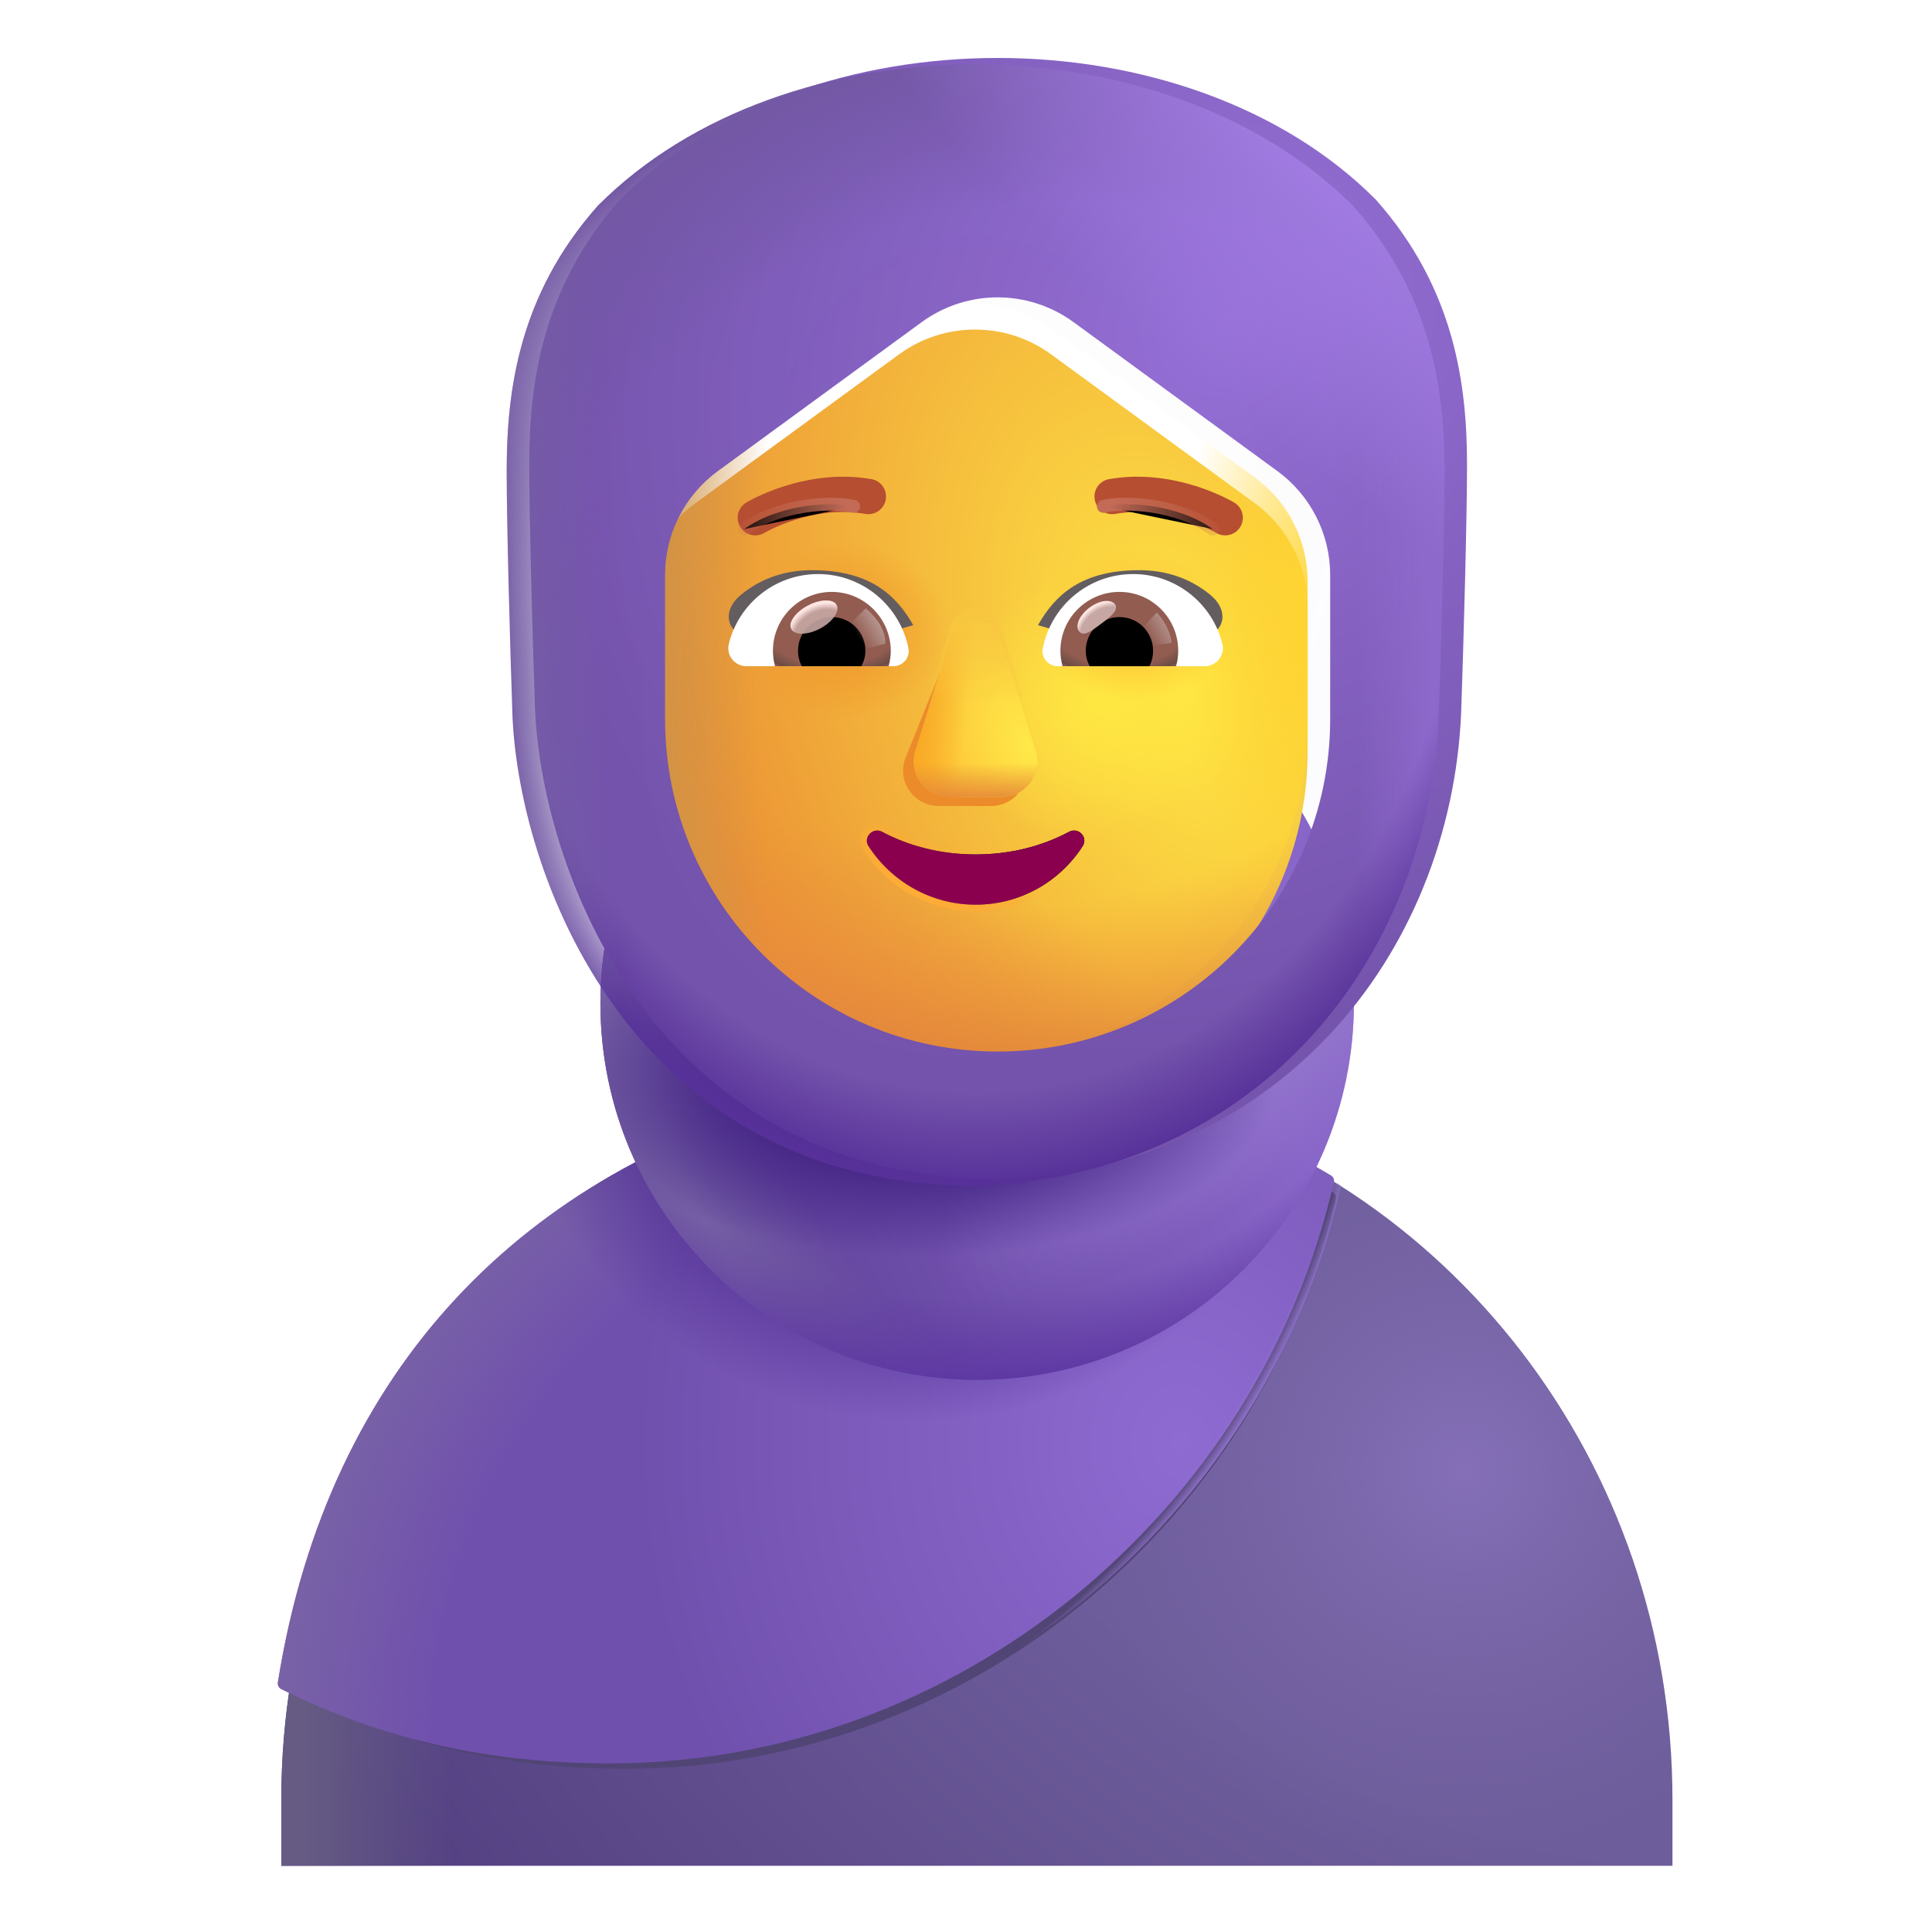 <svg viewBox="1 1 30 30" xmlns="http://www.w3.org/2000/svg">
<path d="M18.72 18.079C18.406 17.997 18.189 17.712 18.189 17.376V15.36C18.189 14.199 17.285 13.262 16.164 13.262C15.043 13.262 14.138 14.199 14.138 15.36V17.376C14.138 17.712 13.922 17.997 13.607 18.079C8.878 19.27 5.368 23.689 5.368 28.954V29.972H26.97V28.954C26.97 23.689 23.46 19.27 18.72 18.079Z" fill="url(#paint0_radial_4002_3295)"/>
<path d="M18.72 18.079C18.406 17.997 18.189 17.712 18.189 17.376V15.36C18.189 14.199 17.285 13.262 16.164 13.262C15.043 13.262 14.138 14.199 14.138 15.36V17.376C14.138 17.712 13.922 17.997 13.607 18.079C8.878 19.27 5.368 23.689 5.368 28.954V29.972H26.97V28.954C26.97 23.689 23.46 19.27 18.72 18.079Z" fill="url(#paint1_radial_4002_3295)"/>
<path d="M18.72 18.079C18.406 17.997 18.189 17.712 18.189 17.376V15.36C18.189 14.199 17.285 13.262 16.164 13.262C15.043 13.262 14.138 14.199 14.138 15.36V17.376C14.138 17.712 13.922 17.997 13.607 18.079C8.878 19.27 5.368 23.689 5.368 28.954V29.972H26.97V28.954C26.97 23.689 23.46 19.27 18.72 18.079Z" fill="url(#paint2_linear_4002_3295)"/>
<g filter="url(#filter0_f_4002_3295)">
<path d="M5.663 27.23C5.656 27.273 5.678 27.316 5.716 27.335C7.238 28.097 8.884 28.466 10.702 28.466C16.051 28.466 20.588 24.616 21.743 19.62C21.753 19.578 21.734 19.534 21.697 19.512C20.814 18.988 19.9 18.511 18.875 18.262C18.561 18.184 18.223 18.131 18.223 17.807V15.866C18.223 14.748 17.321 13.846 16.203 13.846C15.085 13.846 14.183 14.748 14.183 15.866V17.807C14.183 18.131 13.978 18.25 13.664 18.328C9.467 19.437 6.434 22.396 5.663 27.23Z" fill="#514575"/>
</g>
<g filter="url(#filter1_i_4002_3295)">
<path d="M5.415 27.223C5.408 27.265 5.429 27.308 5.468 27.328C7.02 28.105 8.699 28.482 10.554 28.482C16.009 28.482 20.637 24.555 21.813 19.459C21.823 19.417 21.804 19.374 21.767 19.352C20.866 18.816 19.934 18.33 18.888 18.076C18.568 17.996 18.224 17.942 18.224 17.612V15.632C18.224 14.492 17.304 13.572 16.164 13.572C15.024 13.572 14.104 14.492 14.104 15.632V17.612C14.104 17.942 13.894 18.063 13.574 18.143C9.294 19.275 6.201 22.292 5.415 27.223Z" fill="url(#paint3_radial_4002_3295)"/>
<path d="M5.415 27.223C5.408 27.265 5.429 27.308 5.468 27.328C7.02 28.105 8.699 28.482 10.554 28.482C16.009 28.482 20.637 24.555 21.813 19.459C21.823 19.417 21.804 19.374 21.767 19.352C20.866 18.816 19.934 18.33 18.888 18.076C18.568 17.996 18.224 17.942 18.224 17.612V15.632C18.224 14.492 17.304 13.572 16.164 13.572C15.024 13.572 14.104 14.492 14.104 15.632V17.612C14.104 17.942 13.894 18.063 13.574 18.143C9.294 19.275 6.201 22.292 5.415 27.223Z" fill="url(#paint4_radial_4002_3295)"/>
<path d="M5.415 27.223C5.408 27.265 5.429 27.308 5.468 27.328C7.02 28.105 8.699 28.482 10.554 28.482C16.009 28.482 20.637 24.555 21.813 19.459C21.823 19.417 21.804 19.374 21.767 19.352C20.866 18.816 19.934 18.33 18.888 18.076C18.568 17.996 18.224 17.942 18.224 17.612V15.632C18.224 14.492 17.304 13.572 16.164 13.572C15.024 13.572 14.104 14.492 14.104 15.632V17.612C14.104 17.942 13.894 18.063 13.574 18.143C9.294 19.275 6.201 22.292 5.415 27.223Z" fill="url(#paint5_radial_4002_3295)"/>
</g>
<path d="M5.415 27.223C5.408 27.265 5.429 27.308 5.468 27.328C7.02 28.105 8.699 28.482 10.554 28.482C16.009 28.482 20.637 24.555 21.813 19.459C21.823 19.417 21.804 19.374 21.767 19.352C20.866 18.816 19.934 18.33 18.888 18.076C18.568 17.996 18.224 17.942 18.224 17.612V15.632C18.224 14.492 17.304 13.572 16.164 13.572C15.024 13.572 14.104 14.492 14.104 15.632V17.612C14.104 17.942 13.894 18.063 13.574 18.143C9.294 19.275 6.201 22.292 5.415 27.223Z" fill="url(#paint6_radial_4002_3295)"/>
<path d="M16.173 22.427C19.404 22.427 22.023 19.808 22.023 16.577C22.023 13.346 19.404 10.727 16.173 10.727C12.942 10.727 10.323 13.346 10.323 16.577C10.323 19.808 12.942 22.427 16.173 22.427Z" fill="url(#paint7_linear_4002_3295)"/>
<path d="M16.173 22.427C19.404 22.427 22.023 19.808 22.023 16.577C22.023 13.346 19.404 10.727 16.173 10.727C12.942 10.727 10.323 13.346 10.323 16.577C10.323 19.808 12.942 22.427 16.173 22.427Z" fill="url(#paint8_radial_4002_3295)"/>
<path d="M16.173 22.427C19.404 22.427 22.023 19.808 22.023 16.577C22.023 13.346 19.404 10.727 16.173 10.727C12.942 10.727 10.323 13.346 10.323 16.577C10.323 19.808 12.942 22.427 16.173 22.427Z" fill="url(#paint9_radial_4002_3295)"/>
<path d="M16.173 22.427C19.404 22.427 22.023 19.808 22.023 16.577C22.023 13.346 19.404 10.727 16.173 10.727C12.942 10.727 10.323 13.346 10.323 16.577C10.323 19.808 12.942 22.427 16.173 22.427Z" fill="url(#paint10_radial_4002_3295)"/>
<path d="M16.173 22.427C19.404 22.427 22.023 19.808 22.023 16.577C22.023 13.346 19.404 10.727 16.173 10.727C12.942 10.727 10.323 13.346 10.323 16.577C10.323 19.808 12.942 22.427 16.173 22.427Z" fill="url(#paint11_radial_4002_3295)"/>
<g filter="url(#filter2_i_4002_3295)">
<path d="M17.321 6.102C16.618 5.589 15.664 5.589 14.961 6.102L11.797 8.414C11.281 8.791 10.977 9.391 10.977 10.029V12.264C10.977 14.605 12.535 16.582 14.67 17.215C15.138 17.334 15.632 17.396 16.142 17.396C16.647 17.396 17.136 17.335 17.599 17.219C19.741 16.59 21.305 14.609 21.305 12.264V10.029C21.305 9.391 21 8.791 20.485 8.414L17.321 6.102Z" fill="url(#paint12_radial_4002_3295)"/>
<path d="M17.321 6.102C16.618 5.589 15.664 5.589 14.961 6.102L11.797 8.414C11.281 8.791 10.977 9.391 10.977 10.029V12.264C10.977 14.605 12.535 16.582 14.67 17.215C15.138 17.334 15.632 17.396 16.142 17.396C16.647 17.396 17.136 17.335 17.599 17.219C19.741 16.59 21.305 14.609 21.305 12.264V10.029C21.305 9.391 21 8.791 20.485 8.414L17.321 6.102Z" fill="url(#paint13_radial_4002_3295)"/>
<path d="M17.321 6.102C16.618 5.589 15.664 5.589 14.961 6.102L11.797 8.414C11.281 8.791 10.977 9.391 10.977 10.029V12.264C10.977 14.605 12.535 16.582 14.67 17.215C15.138 17.334 15.632 17.396 16.142 17.396C16.647 17.396 17.136 17.335 17.599 17.219C19.741 16.59 21.305 14.609 21.305 12.264V10.029C21.305 9.391 21 8.791 20.485 8.414L17.321 6.102Z" fill="url(#paint14_radial_4002_3295)"/>
<path d="M17.321 6.102C16.618 5.589 15.664 5.589 14.961 6.102L11.797 8.414C11.281 8.791 10.977 9.391 10.977 10.029V12.264C10.977 14.605 12.535 16.582 14.67 17.215C15.138 17.334 15.632 17.396 16.142 17.396C16.647 17.396 17.136 17.335 17.599 17.219C19.741 16.59 21.305 14.609 21.305 12.264V10.029C21.305 9.391 21 8.791 20.485 8.414L17.321 6.102Z" fill="url(#paint15_radial_4002_3295)"/>
<path d="M17.321 6.102C16.618 5.589 15.664 5.589 14.961 6.102L11.797 8.414C11.281 8.791 10.977 9.391 10.977 10.029V12.264C10.977 14.605 12.535 16.582 14.67 17.215C15.138 17.334 15.632 17.396 16.142 17.396C16.647 17.396 17.136 17.335 17.599 17.219C19.741 16.59 21.305 14.609 21.305 12.264V10.029C21.305 9.391 21 8.791 20.485 8.414L17.321 6.102Z" fill="url(#paint16_radial_4002_3295)"/>
<path d="M17.321 6.102C16.618 5.589 15.664 5.589 14.961 6.102L11.797 8.414C11.281 8.791 10.977 9.391 10.977 10.029V12.264C10.977 14.605 12.535 16.582 14.67 17.215C15.138 17.334 15.632 17.396 16.142 17.396C16.647 17.396 17.136 17.335 17.599 17.219C19.741 16.59 21.305 14.609 21.305 12.264V10.029C21.305 9.391 21 8.791 20.485 8.414L17.321 6.102Z" fill="url(#paint17_radial_4002_3295)"/>
<path d="M17.321 6.102C16.618 5.589 15.664 5.589 14.961 6.102L11.797 8.414C11.281 8.791 10.977 9.391 10.977 10.029V12.264C10.977 14.605 12.535 16.582 14.67 17.215C15.138 17.334 15.632 17.396 16.142 17.396C16.647 17.396 17.136 17.335 17.599 17.219C19.741 16.59 21.305 14.609 21.305 12.264V10.029C21.305 9.391 21 8.791 20.485 8.414L17.321 6.102Z" fill="url(#paint18_radial_4002_3295)"/>
</g>
<path d="M17.321 6.102C16.618 5.589 15.664 5.589 14.961 6.102L11.797 8.414C11.281 8.791 10.977 9.391 10.977 10.029V12.264C10.977 14.605 12.535 16.582 14.67 17.215C15.138 17.334 15.632 17.396 16.142 17.396C16.647 17.396 17.136 17.335 17.599 17.219C19.741 16.59 21.305 14.609 21.305 12.264V10.029C21.305 9.391 21 8.791 20.485 8.414L17.321 6.102Z" fill="url(#paint19_radial_4002_3295)"/>
<path d="M17.321 6.102C16.618 5.589 15.664 5.589 14.961 6.102L11.797 8.414C11.281 8.791 10.977 9.391 10.977 10.029V12.264C10.977 14.605 12.535 16.582 14.67 17.215C15.138 17.334 15.632 17.396 16.142 17.396C16.647 17.396 17.136 17.335 17.599 17.219C19.741 16.59 21.305 14.609 21.305 12.264V10.029C21.305 9.391 21 8.791 20.485 8.414L17.321 6.102Z" fill="url(#paint20_radial_4002_3295)"/>
<g filter="url(#filter3_f_4002_3295)">
<path d="M15.747 11.062L15.048 12.801C14.937 13.159 15.204 13.516 15.581 13.516H16.385C16.762 13.516 17.028 13.153 16.918 12.801L16.374 11.062C16.257 10.677 15.869 10.677 15.747 11.062Z" fill="#EB8B29"/>
</g>
<g filter="url(#filter4_f_4002_3295)">
<path d="M15.758 10.921L15.214 12.659C15.103 13.017 15.37 13.375 15.747 13.375H16.551C16.928 13.375 17.194 13.012 17.084 12.659L16.54 10.921C16.423 10.536 15.88 10.536 15.758 10.921Z" fill="url(#paint21_linear_4002_3295)"/>
<path d="M15.758 10.921L15.214 12.659C15.103 13.017 15.37 13.375 15.747 13.375H16.551C16.928 13.375 17.194 13.012 17.084 12.659L16.54 10.921C16.423 10.536 15.88 10.536 15.758 10.921Z" fill="url(#paint22_radial_4002_3295)"/>
<path d="M15.758 10.921L15.214 12.659C15.103 13.017 15.37 13.375 15.747 13.375H16.551C16.928 13.375 17.194 13.012 17.084 12.659L16.54 10.921C16.423 10.536 15.88 10.536 15.758 10.921Z" fill="url(#paint23_linear_4002_3295)"/>
<path d="M15.758 10.921L15.214 12.659C15.103 13.017 15.37 13.375 15.747 13.375H16.551C16.928 13.375 17.194 13.012 17.084 12.659L16.54 10.921C16.423 10.536 15.88 10.536 15.758 10.921Z" fill="url(#paint24_linear_4002_3295)"/>
</g>
<g filter="url(#filter5_f_4002_3295)">
<path d="M15.758 10.735L15.214 12.474C15.103 12.832 15.37 13.189 15.747 13.189H16.551C16.928 13.189 17.194 12.826 17.084 12.474L16.54 10.735C16.423 10.35 15.88 10.35 15.758 10.735Z" fill="url(#paint25_linear_4002_3295)"/>
</g>
<g filter="url(#filter6_f_4002_3295)">
<path d="M16.149 14.268C15.616 14.268 15.116 14.14 14.695 13.915C14.551 13.841 14.397 14.006 14.487 14.14C14.839 14.685 15.451 15.048 16.149 15.048C16.847 15.048 17.459 14.685 17.811 14.14C17.901 14.001 17.747 13.841 17.603 13.915C17.182 14.14 16.687 14.268 16.149 14.268Z" stroke="url(#paint26_linear_4002_3295)" stroke-width="0.2"/>
</g>
<path d="M16.149 14.268C15.616 14.268 15.116 14.14 14.695 13.915C14.551 13.841 14.397 14.006 14.487 14.14C14.839 14.685 15.451 15.048 16.149 15.048C16.847 15.048 17.459 14.685 17.811 14.14C17.901 14.001 17.747 13.841 17.603 13.915C17.182 14.14 16.687 14.268 16.149 14.268Z" fill="#8A004F"/>
<g filter="url(#filter7_i_4002_3295)">
<path d="M17.317 10.708C17.588 10.231 18.001 9.854 18.889 9.854C19.278 9.854 19.653 9.961 19.987 10.231C20.262 10.453 20.225 10.737 20.012 10.844L19.443 11.168C18.776 10.953 18.039 10.924 17.317 10.708Z" fill="#635D5F"/>
</g>
<g filter="url(#filter8_i_4002_3295)">
<path d="M14.981 10.708C14.71 10.231 14.297 9.854 13.409 9.854C13.02 9.854 12.645 9.961 12.311 10.231C12.037 10.453 12.073 10.737 12.286 10.844L12.855 11.168C13.522 10.953 14.259 10.924 14.981 10.708Z" fill="#635D5F"/>
</g>
<g filter="url(#filter9_i_4002_3295)">
<path d="M12.674 9.472L12.669 9.474C12.669 9.474 12.669 9.474 12.669 9.475C12.539 9.552 12.371 9.51 12.293 9.38C12.215 9.25 12.258 9.082 12.387 9.004L12.388 9.003L12.389 9.003L12.392 9.001L12.402 8.995C12.41 8.991 12.421 8.985 12.435 8.977C12.463 8.962 12.503 8.941 12.553 8.917C12.654 8.869 12.798 8.807 12.973 8.751C13.321 8.641 13.807 8.547 14.332 8.64C14.481 8.666 14.58 8.808 14.554 8.958C14.528 9.107 14.385 9.206 14.236 9.18C13.828 9.108 13.437 9.179 13.14 9.274C12.992 9.321 12.872 9.373 12.79 9.412C12.748 9.432 12.717 9.448 12.696 9.459C12.686 9.465 12.678 9.469 12.674 9.472Z" fill="#B64E31"/>
</g>
<g filter="url(#filter10_i_4002_3295)">
<path fill-rule="evenodd" clip-rule="evenodd" d="M19.966 9.004C19.966 9.004 19.966 9.004 19.825 9.239L19.966 9.004C20.096 9.082 20.138 9.25 20.06 9.38C19.982 9.51 19.814 9.552 19.684 9.475C19.684 9.475 19.684 9.474 19.683 9.474L19.679 9.472C19.674 9.469 19.667 9.465 19.657 9.459C19.636 9.448 19.605 9.432 19.564 9.412C19.481 9.373 19.36 9.321 19.213 9.274C18.916 9.179 18.525 9.108 18.117 9.18C17.968 9.206 17.825 9.107 17.799 8.958C17.773 8.808 17.872 8.666 18.021 8.64C18.546 8.547 19.032 8.641 19.38 8.751C19.555 8.807 19.699 8.869 19.799 8.917C19.85 8.941 19.89 8.962 19.918 8.977C19.932 8.985 19.943 8.991 19.951 8.995L19.961 9.001L19.964 9.003L19.965 9.003L19.966 9.004Z" fill="#B64E31"/>
</g>
<path d="M18.595 9.914C19.262 9.914 19.827 10.374 19.98 10.996C20.026 11.175 19.889 11.345 19.706 11.345H17.424C17.279 11.345 17.163 11.212 17.192 11.067C17.321 10.412 17.897 9.914 18.595 9.914Z" fill="white"/>
<path d="M18.383 10.191C18.889 10.191 19.295 10.602 19.295 11.104C19.295 11.187 19.283 11.27 19.262 11.345H17.499C17.478 11.266 17.466 11.187 17.466 11.104C17.466 10.602 17.877 10.191 18.383 10.191Z" fill="url(#paint27_radial_4002_3295)"/>
<path d="M17.86 11.104C17.86 10.814 18.092 10.582 18.383 10.582C18.673 10.582 18.905 10.814 18.905 11.104C18.905 11.191 18.885 11.274 18.848 11.345H17.922C17.881 11.274 17.86 11.191 17.86 11.104Z" fill="black"/>
<g filter="url(#filter11_f_4002_3295)">
<path d="M18.314 10.385C18.379 10.472 18.243 10.578 18.089 10.693C17.935 10.808 17.82 10.889 17.756 10.803C17.691 10.716 17.763 10.552 17.917 10.437C18.072 10.321 18.249 10.298 18.314 10.385Z" fill="#C7A7A3"/>
<path d="M18.314 10.385C18.379 10.472 18.243 10.578 18.089 10.693C17.935 10.808 17.82 10.889 17.756 10.803C17.691 10.716 17.763 10.552 17.917 10.437C18.072 10.321 18.249 10.298 18.314 10.385Z" fill="url(#paint28_radial_4002_3295)"/>
</g>
<g filter="url(#filter12_f_4002_3295)">
<path d="M19.195 10.983C19.161 10.748 19.023 10.57 18.959 10.511L18.694 10.802L18.813 11.035L19.195 10.983Z" fill="url(#paint29_linear_4002_3295)"/>
</g>
<path d="M13.703 9.914C13.035 9.914 12.471 10.374 12.318 10.996C12.272 11.175 12.409 11.345 12.591 11.345H14.873C15.019 11.345 15.135 11.212 15.106 11.067C14.977 10.412 14.396 9.914 13.703 9.914Z" fill="white"/>
<path d="M13.915 10.191C13.409 10.191 13.002 10.602 13.002 11.104C13.002 11.187 13.014 11.27 13.035 11.345H14.799C14.819 11.266 14.832 11.187 14.832 11.104C14.828 10.602 14.421 10.191 13.915 10.191Z" fill="url(#paint30_radial_4002_3295)"/>
<path d="M14.438 11.104C14.438 10.814 14.205 10.582 13.915 10.582C13.625 10.582 13.392 10.814 13.392 11.104C13.392 11.191 13.413 11.274 13.45 11.345H14.376C14.413 11.274 14.438 11.191 14.438 11.104Z" fill="black"/>
<g filter="url(#filter13_f_4002_3295)">
<path d="M14.748 10.996C14.748 10.702 14.508 10.506 14.444 10.446L14.149 10.731L14.33 11.1L14.748 10.996Z" fill="url(#paint31_linear_4002_3295)"/>
</g>
<g filter="url(#filter14_f_4002_3295)">
<ellipse cx="13.639" cy="10.582" rx="0.398" ry="0.202" transform="rotate(-27.914 13.639 10.582)" fill="#C7A7A3" fill-opacity="0.9"/>
<ellipse cx="13.639" cy="10.582" rx="0.398" ry="0.202" transform="rotate(-27.914 13.639 10.582)" fill="url(#paint32_radial_4002_3295)"/>
</g>
<g filter="url(#filter15_f_4002_3295)">
<path d="M18.133 8.863C18.463 8.783 19.283 8.823 19.831 9.215" stroke="url(#paint33_linear_4002_3295)" stroke-width="0.2" stroke-linecap="round"/>
</g>
<g filter="url(#filter16_f_4002_3295)">
<path d="M14.255 8.863C13.925 8.783 13.105 8.823 12.557 9.215" stroke="url(#paint34_linear_4002_3295)" stroke-width="0.2" stroke-linecap="round"/>
</g>
<g filter="url(#filter17_ii_4002_3295)">
<path fill-rule="evenodd" clip-rule="evenodd" d="M10.283 4.194C13.194 1.266 19.098 1.269 22.015 4.201C23.249 5.592 23.43 7.098 23.43 8.326C23.43 9.162 23.375 11.11 23.344 12.006C23.258 15.719 20.664 19.256 16.149 19.412C10.758 19.412 9.011 14.498 8.954 11.998C8.922 11.102 8.868 9.155 8.868 8.319C8.868 7.091 9.048 5.584 10.283 4.194ZM14.961 6.103C15.664 5.589 16.618 5.589 17.321 6.103L20.485 8.415C21 8.791 21.305 9.391 21.305 10.03V12.264C21.305 15.116 18.993 17.428 16.141 17.428C13.289 17.428 10.977 15.116 10.977 12.264V10.03C10.977 9.391 11.281 8.791 11.797 8.415L14.961 6.103Z" fill="url(#paint35_radial_4002_3295)"/>
</g>
<path fill-rule="evenodd" clip-rule="evenodd" d="M10.283 4.194C13.194 1.266 19.098 1.269 22.015 4.201C23.249 5.592 23.43 7.098 23.43 8.326C23.43 9.162 23.375 11.11 23.344 12.006C23.258 15.719 20.664 19.256 16.149 19.412C10.758 19.412 9.011 14.498 8.954 11.998C8.922 11.102 8.868 9.155 8.868 8.319C8.868 7.091 9.048 5.584 10.283 4.194ZM14.961 6.103C15.664 5.589 16.618 5.589 17.321 6.103L20.485 8.415C21 8.791 21.305 9.391 21.305 10.03V12.264C21.305 15.116 18.993 17.428 16.141 17.428C13.289 17.428 10.977 15.116 10.977 12.264V10.03C10.977 9.391 11.281 8.791 11.797 8.415L14.961 6.103Z" fill="url(#paint36_linear_4002_3295)"/>
<path fill-rule="evenodd" clip-rule="evenodd" d="M10.283 4.194C13.194 1.266 19.098 1.269 22.015 4.201C23.249 5.592 23.43 7.098 23.43 8.326C23.43 9.162 23.375 11.11 23.344 12.006C23.258 15.719 20.664 19.256 16.149 19.412C10.758 19.412 9.011 14.498 8.954 11.998C8.922 11.102 8.868 9.155 8.868 8.319C8.868 7.091 9.048 5.584 10.283 4.194ZM14.961 6.103C15.664 5.589 16.618 5.589 17.321 6.103L20.485 8.415C21 8.791 21.305 9.391 21.305 10.03V12.264C21.305 15.116 18.993 17.428 16.141 17.428C13.289 17.428 10.977 15.116 10.977 12.264V10.03C10.977 9.391 11.281 8.791 11.797 8.415L14.961 6.103Z" fill="url(#paint37_radial_4002_3295)"/>
<path fill-rule="evenodd" clip-rule="evenodd" d="M10.283 4.194C13.194 1.266 19.098 1.269 22.015 4.201C23.249 5.592 23.43 7.098 23.43 8.326C23.43 9.162 23.375 11.11 23.344 12.006C23.258 15.719 20.664 19.256 16.149 19.412C10.758 19.412 9.011 14.498 8.954 11.998C8.922 11.102 8.868 9.155 8.868 8.319C8.868 7.091 9.048 5.584 10.283 4.194ZM14.961 6.103C15.664 5.589 16.618 5.589 17.321 6.103L20.485 8.415C21 8.791 21.305 9.391 21.305 10.03V12.264C21.305 15.116 18.993 17.428 16.141 17.428C13.289 17.428 10.977 15.116 10.977 12.264V10.03C10.977 9.391 11.281 8.791 11.797 8.415L14.961 6.103Z" fill="url(#paint38_radial_4002_3295)"/>
<path fill-rule="evenodd" clip-rule="evenodd" d="M10.283 4.194C13.194 1.266 19.098 1.269 22.015 4.201C23.249 5.592 23.43 7.098 23.43 8.326C23.43 9.162 23.375 11.11 23.344 12.006C23.258 15.719 20.664 19.256 16.149 19.412C10.758 19.412 9.011 14.498 8.954 11.998C8.922 11.102 8.868 9.155 8.868 8.319C8.868 7.091 9.048 5.584 10.283 4.194ZM14.961 6.103C15.664 5.589 16.618 5.589 17.321 6.103L20.485 8.415C21 8.791 21.305 9.391 21.305 10.03V12.264C21.305 15.116 18.993 17.428 16.141 17.428C13.289 17.428 10.977 15.116 10.977 12.264V10.03C10.977 9.391 11.281 8.791 11.797 8.415L14.961 6.103Z" fill="url(#paint39_radial_4002_3295)"/>
<path fill-rule="evenodd" clip-rule="evenodd" d="M10.283 4.194C13.194 1.266 19.098 1.269 22.015 4.201C23.249 5.592 23.43 7.098 23.43 8.326C23.43 9.162 23.375 11.11 23.344 12.006C23.258 15.719 20.664 19.256 16.149 19.412C10.758 19.412 9.011 14.498 8.954 11.998C8.922 11.102 8.868 9.155 8.868 8.319C8.868 7.091 9.048 5.584 10.283 4.194ZM14.961 6.103C15.664 5.589 16.618 5.589 17.321 6.103L20.485 8.415C21 8.791 21.305 9.391 21.305 10.03V12.264C21.305 15.116 18.993 17.428 16.141 17.428C13.289 17.428 10.977 15.116 10.977 12.264V10.03C10.977 9.391 11.281 8.791 11.797 8.415L14.961 6.103Z" fill="url(#paint40_linear_4002_3295)"/>
<defs>
<filter id="filter0_f_4002_3295" x="5.412" y="13.596" width="16.584" height="15.121" filterUnits="userSpaceOnUse" color-interpolation-filters="sRGB">
<feFlood flood-opacity="0" result="BackgroundImageFix"/>
<feBlend mode="normal" in="SourceGraphic" in2="BackgroundImageFix" result="shape"/>
<feGaussianBlur stdDeviation="0.125" result="effect1_foregroundBlur_4002_3295"/>
</filter>
<filter id="filter1_i_4002_3295" x="5.314" y="13.472" width="16.502" height="15.01" filterUnits="userSpaceOnUse" color-interpolation-filters="sRGB">
<feFlood flood-opacity="0" result="BackgroundImageFix"/>
<feBlend mode="normal" in="SourceGraphic" in2="BackgroundImageFix" result="shape"/>
<feColorMatrix in="SourceAlpha" type="matrix" values="0 0 0 0 0 0 0 0 0 0 0 0 0 0 0 0 0 0 127 0" result="hardAlpha"/>
<feOffset dx="-0.1" dy="-0.1"/>
<feGaussianBlur stdDeviation="0.075"/>
<feComposite in2="hardAlpha" operator="arithmetic" k2="-1" k3="1"/>
<feColorMatrix type="matrix" values="0 0 0 0 0.471 0 0 0 0 0.318 0 0 0 0 0.745 0 0 0 1 0"/>
<feBlend mode="normal" in2="shape" result="effect1_innerShadow_4002_3295"/>
</filter>
<filter id="filter2_i_4002_3295" x="10.977" y="5.717" width="10.328" height="12.079" filterUnits="userSpaceOnUse" color-interpolation-filters="sRGB">
<feFlood flood-opacity="0" result="BackgroundImageFix"/>
<feBlend mode="normal" in="SourceGraphic" in2="BackgroundImageFix" result="shape"/>
<feColorMatrix in="SourceAlpha" type="matrix" values="0 0 0 0 0 0 0 0 0 0 0 0 0 0 0 0 0 0 127 0" result="hardAlpha"/>
<feOffset dy="0.4"/>
<feGaussianBlur stdDeviation="0.3"/>
<feComposite in2="hardAlpha" operator="arithmetic" k2="-1" k3="1"/>
<feColorMatrix type="matrix" values="0 0 0 0 0.925 0 0 0 0 0.529 0 0 0 0 0.137 0 0 0 1 0"/>
<feBlend mode="normal" in2="shape" result="effect1_innerShadow_4002_3295"/>
</filter>
<filter id="filter3_f_4002_3295" x="14.523" y="10.273" width="2.92" height="3.743" filterUnits="userSpaceOnUse" color-interpolation-filters="sRGB">
<feFlood flood-opacity="0" result="BackgroundImageFix"/>
<feBlend mode="normal" in="SourceGraphic" in2="BackgroundImageFix" result="shape"/>
<feGaussianBlur stdDeviation="0.25" result="effect1_foregroundBlur_4002_3295"/>
</filter>
<filter id="filter4_f_4002_3295" x="14.939" y="10.382" width="2.42" height="3.243" filterUnits="userSpaceOnUse" color-interpolation-filters="sRGB">
<feFlood flood-opacity="0" result="BackgroundImageFix"/>
<feBlend mode="normal" in="SourceGraphic" in2="BackgroundImageFix" result="shape"/>
<feGaussianBlur stdDeviation="0.125" result="effect1_foregroundBlur_4002_3295"/>
</filter>
<filter id="filter5_f_4002_3295" x="14.939" y="10.196" width="2.42" height="3.243" filterUnits="userSpaceOnUse" color-interpolation-filters="sRGB">
<feFlood flood-opacity="0" result="BackgroundImageFix"/>
<feBlend mode="normal" in="SourceGraphic" in2="BackgroundImageFix" result="shape"/>
<feGaussianBlur stdDeviation="0.125" result="effect1_foregroundBlur_4002_3295"/>
</filter>
<filter id="filter6_f_4002_3295" x="14.26" y="13.696" width="3.778" height="1.552" filterUnits="userSpaceOnUse" color-interpolation-filters="sRGB">
<feFlood flood-opacity="0" result="BackgroundImageFix"/>
<feBlend mode="normal" in="SourceGraphic" in2="BackgroundImageFix" result="shape"/>
<feGaussianBlur stdDeviation="0.05" result="effect1_foregroundBlur_4002_3295"/>
</filter>
<filter id="filter7_i_4002_3295" x="17.117" y="9.854" width="3.065" height="1.315" filterUnits="userSpaceOnUse" color-interpolation-filters="sRGB">
<feFlood flood-opacity="0" result="BackgroundImageFix"/>
<feBlend mode="normal" in="SourceGraphic" in2="BackgroundImageFix" result="shape"/>
<feColorMatrix in="SourceAlpha" type="matrix" values="0 0 0 0 0 0 0 0 0 0 0 0 0 0 0 0 0 0 127 0" result="hardAlpha"/>
<feOffset dx="-0.2"/>
<feGaussianBlur stdDeviation="0.2"/>
<feComposite in2="hardAlpha" operator="arithmetic" k2="-1" k3="1"/>
<feColorMatrix type="matrix" values="0 0 0 0 0.141 0 0 0 0 0.086 0 0 0 0 0.176 0 0 0 1 0"/>
<feBlend mode="normal" in2="shape" result="effect1_innerShadow_4002_3295"/>
</filter>
<filter id="filter8_i_4002_3295" x="12.116" y="9.854" width="3.065" height="1.315" filterUnits="userSpaceOnUse" color-interpolation-filters="sRGB">
<feFlood flood-opacity="0" result="BackgroundImageFix"/>
<feBlend mode="normal" in="SourceGraphic" in2="BackgroundImageFix" result="shape"/>
<feColorMatrix in="SourceAlpha" type="matrix" values="0 0 0 0 0 0 0 0 0 0 0 0 0 0 0 0 0 0 127 0" result="hardAlpha"/>
<feOffset dx="0.2"/>
<feGaussianBlur stdDeviation="0.125"/>
<feComposite in2="hardAlpha" operator="arithmetic" k2="-1" k3="1"/>
<feColorMatrix type="matrix" values="0 0 0 0 0.133 0 0 0 0 0.078 0 0 0 0 0.169 0 0 0 1 0"/>
<feBlend mode="normal" in2="shape" result="effect1_innerShadow_4002_3295"/>
</filter>
<filter id="filter9_i_4002_3295" x="12.254" y="8.402" width="2.504" height="1.111" filterUnits="userSpaceOnUse" color-interpolation-filters="sRGB">
<feFlood flood-opacity="0" result="BackgroundImageFix"/>
<feBlend mode="normal" in="SourceGraphic" in2="BackgroundImageFix" result="shape"/>
<feColorMatrix in="SourceAlpha" type="matrix" values="0 0 0 0 0 0 0 0 0 0 0 0 0 0 0 0 0 0 127 0" result="hardAlpha"/>
<feOffset dx="0.2" dy="-0.2"/>
<feGaussianBlur stdDeviation="0.15"/>
<feComposite in2="hardAlpha" operator="arithmetic" k2="-1" k3="1"/>
<feColorMatrix type="matrix" values="0 0 0 0 0.592 0 0 0 0 0.212 0 0 0 0 0.094 0 0 0 1 0"/>
<feBlend mode="normal" in2="shape" result="effect1_innerShadow_4002_3295"/>
</filter>
<filter id="filter10_i_4002_3295" x="17.795" y="8.402" width="2.504" height="1.111" filterUnits="userSpaceOnUse" color-interpolation-filters="sRGB">
<feFlood flood-opacity="0" result="BackgroundImageFix"/>
<feBlend mode="normal" in="SourceGraphic" in2="BackgroundImageFix" result="shape"/>
<feColorMatrix in="SourceAlpha" type="matrix" values="0 0 0 0 0 0 0 0 0 0 0 0 0 0 0 0 0 0 127 0" result="hardAlpha"/>
<feOffset dx="0.2" dy="-0.2"/>
<feGaussianBlur stdDeviation="0.15"/>
<feComposite in2="hardAlpha" operator="arithmetic" k2="-1" k3="1"/>
<feColorMatrix type="matrix" values="0 0 0 0 0.592 0 0 0 0 0.212 0 0 0 0 0.094 0 0 0 1 0"/>
<feBlend mode="normal" in2="shape" result="effect1_innerShadow_4002_3295"/>
</filter>
<filter id="filter11_f_4002_3295" x="17.632" y="10.232" width="0.799" height="0.707" filterUnits="userSpaceOnUse" color-interpolation-filters="sRGB">
<feFlood flood-opacity="0" result="BackgroundImageFix"/>
<feBlend mode="normal" in="SourceGraphic" in2="BackgroundImageFix" result="shape"/>
<feGaussianBlur stdDeviation="0.05" result="effect1_foregroundBlur_4002_3295"/>
</filter>
<filter id="filter12_f_4002_3295" x="18.494" y="10.311" width="0.901" height="0.924" filterUnits="userSpaceOnUse" color-interpolation-filters="sRGB">
<feFlood flood-opacity="0" result="BackgroundImageFix"/>
<feBlend mode="normal" in="SourceGraphic" in2="BackgroundImageFix" result="shape"/>
<feGaussianBlur stdDeviation="0.1" result="effect1_foregroundBlur_4002_3295"/>
</filter>
<filter id="filter13_f_4002_3295" x="13.949" y="10.246" width="0.998" height="1.053" filterUnits="userSpaceOnUse" color-interpolation-filters="sRGB">
<feFlood flood-opacity="0" result="BackgroundImageFix"/>
<feBlend mode="normal" in="SourceGraphic" in2="BackgroundImageFix" result="shape"/>
<feGaussianBlur stdDeviation="0.1" result="effect1_foregroundBlur_4002_3295"/>
</filter>
<filter id="filter14_f_4002_3295" x="13.175" y="10.224" width="0.929" height="0.716" filterUnits="userSpaceOnUse" color-interpolation-filters="sRGB">
<feFlood flood-opacity="0" result="BackgroundImageFix"/>
<feBlend mode="normal" in="SourceGraphic" in2="BackgroundImageFix" result="shape"/>
<feGaussianBlur stdDeviation="0.05" result="effect1_foregroundBlur_4002_3295"/>
</filter>
<filter id="filter15_f_4002_3295" x="17.833" y="8.529" width="2.299" height="0.986" filterUnits="userSpaceOnUse" color-interpolation-filters="sRGB">
<feFlood flood-opacity="0" result="BackgroundImageFix"/>
<feBlend mode="normal" in="SourceGraphic" in2="BackgroundImageFix" result="shape"/>
<feGaussianBlur stdDeviation="0.1" result="effect1_foregroundBlur_4002_3295"/>
</filter>
<filter id="filter16_f_4002_3295" x="12.257" y="8.529" width="2.299" height="0.986" filterUnits="userSpaceOnUse" color-interpolation-filters="sRGB">
<feFlood flood-opacity="0" result="BackgroundImageFix"/>
<feBlend mode="normal" in="SourceGraphic" in2="BackgroundImageFix" result="shape"/>
<feGaussianBlur stdDeviation="0.1" result="effect1_foregroundBlur_4002_3295"/>
</filter>
<filter id="filter17_ii_4002_3295" x="8.718" y="1.75" width="15.212" height="17.812" filterUnits="userSpaceOnUse" color-interpolation-filters="sRGB">
<feFlood flood-opacity="0" result="BackgroundImageFix"/>
<feBlend mode="normal" in="SourceGraphic" in2="BackgroundImageFix" result="shape"/>
<feColorMatrix in="SourceAlpha" type="matrix" values="0 0 0 0 0 0 0 0 0 0 0 0 0 0 0 0 0 0 127 0" result="hardAlpha"/>
<feOffset dx="0.5" dy="-0.25"/>
<feGaussianBlur stdDeviation="0.3"/>
<feComposite in2="hardAlpha" operator="arithmetic" k2="-1" k3="1"/>
<feColorMatrix type="matrix" values="0 0 0 0 0.451 0 0 0 0 0.259 0 0 0 0 0.631 0 0 0 1 0"/>
<feBlend mode="normal" in2="shape" result="effect1_innerShadow_4002_3295"/>
<feColorMatrix in="SourceAlpha" type="matrix" values="0 0 0 0 0 0 0 0 0 0 0 0 0 0 0 0 0 0 127 0" result="hardAlpha"/>
<feOffset dx="-0.15" dy="0.15"/>
<feGaussianBlur stdDeviation="0.25"/>
<feComposite in2="hardAlpha" operator="arithmetic" k2="-1" k3="1"/>
<feColorMatrix type="matrix" values="0 0 0 0 0.38 0 0 0 0 0.196 0 0 0 0 0.482 0 0 0 1 0"/>
<feBlend mode="normal" in2="effect1_innerShadow_4002_3295" result="effect2_innerShadow_4002_3295"/>
</filter>
<radialGradient id="paint0_radial_4002_3295" cx="0" cy="0" r="1" gradientUnits="userSpaceOnUse" gradientTransform="translate(24.048 18.224) rotate(139.191) scale(20.561 26.581)">
<stop offset="0.468" stop-color="#6E5D9B"/>
<stop offset="1" stop-color="#534082"/>
</radialGradient>
<radialGradient id="paint1_radial_4002_3295" cx="0" cy="0" r="1" gradientUnits="userSpaceOnUse" gradientTransform="translate(23.735 23.849) rotate(136.874) scale(6.08 6.12)">
<stop stop-color="#8570B8"/>
<stop offset="1" stop-color="#7866A7" stop-opacity="0"/>
</radialGradient>
<linearGradient id="paint2_linear_4002_3295" x1="5.73" y1="29.972" x2="8.017" y2="29.972" gradientUnits="userSpaceOnUse">
<stop stop-color="#655B83"/>
<stop offset="1" stop-color="#655B83" stop-opacity="0"/>
</linearGradient>
<radialGradient id="paint3_radial_4002_3295" cx="0" cy="0" r="1" gradientUnits="userSpaceOnUse" gradientTransform="translate(19.454 23.506) rotate(180) scale(8.483 9.813)">
<stop stop-color="#8E6BD1"/>
<stop offset="1" stop-color="#7050AD"/>
</radialGradient>
<radialGradient id="paint4_radial_4002_3295" cx="0" cy="0" r="1" gradientUnits="userSpaceOnUse" gradientTransform="translate(18.546 28.82) rotate(-156.758) scale(13.697 12.355)">
<stop offset="0.79" stop-color="#7A65A5" stop-opacity="0"/>
<stop offset="1" stop-color="#7A65A5"/>
</radialGradient>
<radialGradient id="paint5_radial_4002_3295" cx="0" cy="0" r="1" gradientUnits="userSpaceOnUse" gradientTransform="translate(15.351 16.688) rotate(98.548) scale(6.503 6.478)">
<stop offset="0.633" stop-color="#4F2E93"/>
<stop offset="1" stop-color="#4F2E93" stop-opacity="0"/>
</radialGradient>
<radialGradient id="paint6_radial_4002_3295" cx="0" cy="0" r="1" gradientUnits="userSpaceOnUse" gradientTransform="translate(10.048 16.693) rotate(34.303) scale(12.143 13.378)">
<stop offset="0.972" stop-color="#9C7ADA" stop-opacity="0"/>
<stop offset="0.991" stop-color="#9C7ADA"/>
</radialGradient>
<linearGradient id="paint7_linear_4002_3295" x1="20.735" y1="17.506" x2="12.673" y2="20.912" gradientUnits="userSpaceOnUse">
<stop stop-color="#8966C9"/>
<stop offset="1" stop-color="#60429A"/>
</linearGradient>
<radialGradient id="paint8_radial_4002_3295" cx="0" cy="0" r="1" gradientUnits="userSpaceOnUse" gradientTransform="translate(20.704 16.975) rotate(141.559) scale(6.384 1.966)">
<stop offset="0.173" stop-color="#9376CC"/>
<stop offset="1" stop-color="#9376CC" stop-opacity="0"/>
</radialGradient>
<radialGradient id="paint9_radial_4002_3295" cx="0" cy="0" r="1" gradientUnits="userSpaceOnUse" gradientTransform="translate(17.397 16.577) rotate(156.782) scale(6.875 9.548)">
<stop offset="0.694" stop-color="#755FA4" stop-opacity="0"/>
<stop offset="0.928" stop-color="#755FA4"/>
</radialGradient>
<radialGradient id="paint10_radial_4002_3295" cx="0" cy="0" r="1" gradientUnits="userSpaceOnUse" gradientTransform="translate(15.277 17.7) rotate(90) scale(2.814 5.555)">
<stop offset="0.498" stop-color="#452686"/>
<stop offset="1" stop-color="#452686" stop-opacity="0"/>
</radialGradient>
<radialGradient id="paint11_radial_4002_3295" cx="0" cy="0" r="1" gradientUnits="userSpaceOnUse" gradientTransform="translate(16.173 15.786) rotate(90) scale(6.862 8.369)">
<stop offset="0.789" stop-color="#5C35A2" stop-opacity="0"/>
<stop offset="1" stop-color="#5C35A2"/>
</radialGradient>
<radialGradient id="paint12_radial_4002_3295" cx="0" cy="0" r="1" gradientUnits="userSpaceOnUse" gradientTransform="translate(19.392 11.287) rotate(160.494) scale(7.549 12.469)">
<stop stop-color="#FFE644"/>
<stop offset="1" stop-color="#EB9235"/>
</radialGradient>
<radialGradient id="paint13_radial_4002_3295" cx="0" cy="0" r="1" gradientUnits="userSpaceOnUse" gradientTransform="translate(18.168 11.454) rotate(153.021) scale(2.516 2.088)">
<stop stop-color="#FFE842"/>
<stop offset="1" stop-color="#FFE842" stop-opacity="0"/>
</radialGradient>
<radialGradient id="paint14_radial_4002_3295" cx="0" cy="0" r="1" gradientUnits="userSpaceOnUse" gradientTransform="translate(13.832 17.678) rotate(-77.868) scale(4.232 5.561)">
<stop stop-color="#E4883F"/>
<stop offset="1" stop-color="#E4883F" stop-opacity="0"/>
</radialGradient>
<radialGradient id="paint15_radial_4002_3295" cx="0" cy="0" r="1" gradientUnits="userSpaceOnUse" gradientTransform="translate(15.871 10.246) rotate(90) scale(7.61 12.559)">
<stop offset="0.593" stop-color="#F3943B" stop-opacity="0"/>
<stop offset="1" stop-color="#D97C39"/>
</radialGradient>
<radialGradient id="paint16_radial_4002_3295" cx="0" cy="0" r="1" gradientUnits="userSpaceOnUse" gradientTransform="translate(16.816 12.435) rotate(165.096) scale(5.963 9.933)">
<stop offset="0.877" stop-color="#D4993E" stop-opacity="0"/>
<stop offset="1" stop-color="#D4993E"/>
</radialGradient>
<radialGradient id="paint17_radial_4002_3295" cx="0" cy="0" r="1" gradientUnits="userSpaceOnUse" gradientTransform="translate(18.594 10.312) rotate(-90) scale(1.177 1.501)">
<stop stop-color="#FFBB31"/>
<stop offset="1" stop-color="#FFBB31" stop-opacity="0"/>
</radialGradient>
<radialGradient id="paint18_radial_4002_3295" cx="0" cy="0" r="1" gradientUnits="userSpaceOnUse" gradientTransform="translate(14.11 10.402) rotate(-90) scale(1.391 1.656)">
<stop stop-color="#F09429"/>
<stop offset="1" stop-color="#F09429" stop-opacity="0"/>
</radialGradient>
<radialGradient id="paint19_radial_4002_3295" cx="0" cy="0" r="1" gradientUnits="userSpaceOnUse" gradientTransform="translate(21.485 10.631) rotate(90) scale(5.312 2.156)">
<stop stop-color="#FFD530"/>
<stop offset="1" stop-color="#FFD530" stop-opacity="0"/>
</radialGradient>
<radialGradient id="paint20_radial_4002_3295" cx="0" cy="0" r="1" gradientUnits="userSpaceOnUse" gradientTransform="translate(19.548 11.557) rotate(-180) scale(8.571 19.846)">
<stop offset="0.795" stop-color="#CF9347" stop-opacity="0"/>
<stop offset="0.987" stop-color="#CF9347"/>
</radialGradient>
<linearGradient id="paint21_linear_4002_3295" x1="16.149" y1="13.375" x2="16.149" y2="10.632" gradientUnits="userSpaceOnUse">
<stop stop-color="#FFC134"/>
<stop offset="1" stop-color="#F8C73F"/>
</linearGradient>
<radialGradient id="paint22_radial_4002_3295" cx="0" cy="0" r="1" gradientUnits="userSpaceOnUse" gradientTransform="translate(16.951 12.577) rotate(-105.892) scale(2.605 1.491)">
<stop offset="0.017" stop-color="#FFE848"/>
<stop offset="1" stop-color="#FFE848" stop-opacity="0"/>
</radialGradient>
<linearGradient id="paint23_linear_4002_3295" x1="15.079" y1="12.595" x2="15.953" y2="12.702" gradientUnits="userSpaceOnUse">
<stop stop-color="#F8A322"/>
<stop offset="1" stop-color="#F8A322" stop-opacity="0"/>
</linearGradient>
<linearGradient id="paint24_linear_4002_3295" x1="16.149" y1="13.469" x2="16.149" y2="12.845" gradientUnits="userSpaceOnUse">
<stop stop-color="#E48538"/>
<stop offset="1" stop-color="#E48538" stop-opacity="0"/>
</linearGradient>
<linearGradient id="paint25_linear_4002_3295" x1="16.149" y1="10.446" x2="16.149" y2="11.945" gradientUnits="userSpaceOnUse">
<stop stop-color="#F8C73F"/>
<stop offset="1" stop-color="#F8C73F" stop-opacity="0"/>
</linearGradient>
<linearGradient id="paint26_linear_4002_3295" x1="15.403" y1="14.979" x2="15.866" y2="14.088" gradientUnits="userSpaceOnUse">
<stop stop-color="#FEAC35"/>
<stop offset="1" stop-color="#FEAC35" stop-opacity="0"/>
</linearGradient>
<radialGradient id="paint27_radial_4002_3295" cx="0" cy="0" r="1" gradientUnits="userSpaceOnUse" gradientTransform="translate(18.381 10.679) rotate(90) scale(0.83 1.32)">
<stop offset="0.802" stop-color="#925C51"/>
<stop offset="1" stop-color="#694B43"/>
<stop offset="1" stop-color="#804D49"/>
<stop offset="1" stop-color="#85534D"/>
</radialGradient>
<radialGradient id="paint28_radial_4002_3295" cx="0" cy="0" r="1" gradientUnits="userSpaceOnUse" gradientTransform="translate(18.146 10.765) rotate(-127.812) scale(0.386 0.532)">
<stop offset="0.766" stop-color="#FFE6E2" stop-opacity="0"/>
<stop offset="0.966" stop-color="#FFE6E2"/>
</radialGradient>
<linearGradient id="paint29_linear_4002_3295" x1="19.175" y1="10.734" x2="18.855" y2="10.931" gradientUnits="userSpaceOnUse">
<stop stop-color="#B4948D"/>
<stop offset="1" stop-color="#B4948D" stop-opacity="0"/>
</linearGradient>
<radialGradient id="paint30_radial_4002_3295" cx="0" cy="0" r="1" gradientUnits="userSpaceOnUse" gradientTransform="translate(13.917 10.679) rotate(90) scale(0.83 1.32)">
<stop offset="0.802" stop-color="#925C51"/>
<stop offset="1" stop-color="#694B43"/>
<stop offset="1" stop-color="#804D49"/>
<stop offset="1" stop-color="#85534D"/>
</radialGradient>
<linearGradient id="paint31_linear_4002_3295" x1="14.677" y1="10.734" x2="14.357" y2="10.931" gradientUnits="userSpaceOnUse">
<stop stop-color="#B4948D"/>
<stop offset="1" stop-color="#B4948D" stop-opacity="0"/>
</linearGradient>
<radialGradient id="paint32_radial_4002_3295" cx="0" cy="0" r="1" gradientUnits="userSpaceOnUse" gradientTransform="translate(13.624 10.903) rotate(-90.897) scale(0.505 0.607)">
<stop offset="0.766" stop-color="#FFE6E2" stop-opacity="0"/>
<stop offset="0.966" stop-color="#FFE6E2"/>
</radialGradient>
<linearGradient id="paint33_linear_4002_3295" x1="18.231" y1="8.829" x2="20.329" y2="9.334" gradientUnits="userSpaceOnUse">
<stop stop-color="#C36B56"/>
<stop offset="1" stop-color="#C36B56" stop-opacity="0"/>
</linearGradient>
<linearGradient id="paint34_linear_4002_3295" x1="14.157" y1="8.829" x2="12.189" y2="9.215" gradientUnits="userSpaceOnUse">
<stop stop-color="#C36B56"/>
<stop offset="1" stop-color="#C36B56" stop-opacity="0"/>
</linearGradient>
<radialGradient id="paint35_radial_4002_3295" cx="0" cy="0" r="1" gradientUnits="userSpaceOnUse" gradientTransform="translate(19.711 6.065) rotate(121.679) scale(12.051 10.1)">
<stop stop-color="#9670D7"/>
<stop offset="1" stop-color="#7454AC"/>
</radialGradient>
<linearGradient id="paint36_linear_4002_3295" x1="23.43" y1="12.595" x2="22.057" y2="12.595" gradientUnits="userSpaceOnUse">
<stop stop-color="#906CCF"/>
<stop offset="1" stop-color="#906CCF" stop-opacity="0"/>
</linearGradient>
<radialGradient id="paint37_radial_4002_3295" cx="0" cy="0" r="1" gradientUnits="userSpaceOnUse" gradientTransform="translate(16.149 8.624) rotate(90) scale(10.788 8.799)">
<stop stop-color="#573199" stop-opacity="0"/>
<stop offset="0.866" stop-color="#573199" stop-opacity="0.024"/>
<stop offset="1" stop-color="#573199"/>
</radialGradient>
<radialGradient id="paint38_radial_4002_3295" cx="0" cy="0" r="1" gradientUnits="userSpaceOnUse" gradientTransform="translate(17.293 12.436) rotate(-121.106) scale(10.944 11.247)">
<stop offset="0.758" stop-color="#7358A4" stop-opacity="0"/>
<stop offset="0.994" stop-color="#7358A4"/>
</radialGradient>
<radialGradient id="paint39_radial_4002_3295" cx="0" cy="0" r="1" gradientUnits="userSpaceOnUse" gradientTransform="translate(21.93 3.256) rotate(131.065) scale(4.255 13.181)">
<stop offset="0.125" stop-color="#A27CE3"/>
<stop offset="1" stop-color="#A27CE3" stop-opacity="0"/>
</radialGradient>
<linearGradient id="paint40_linear_4002_3295" x1="8.868" y1="11.642" x2="10.463" y2="11.579" gradientUnits="userSpaceOnUse">
<stop stop-color="#755DA5"/>
<stop offset="1" stop-color="#755DA5" stop-opacity="0"/>
</linearGradient>
</defs>
</svg>

